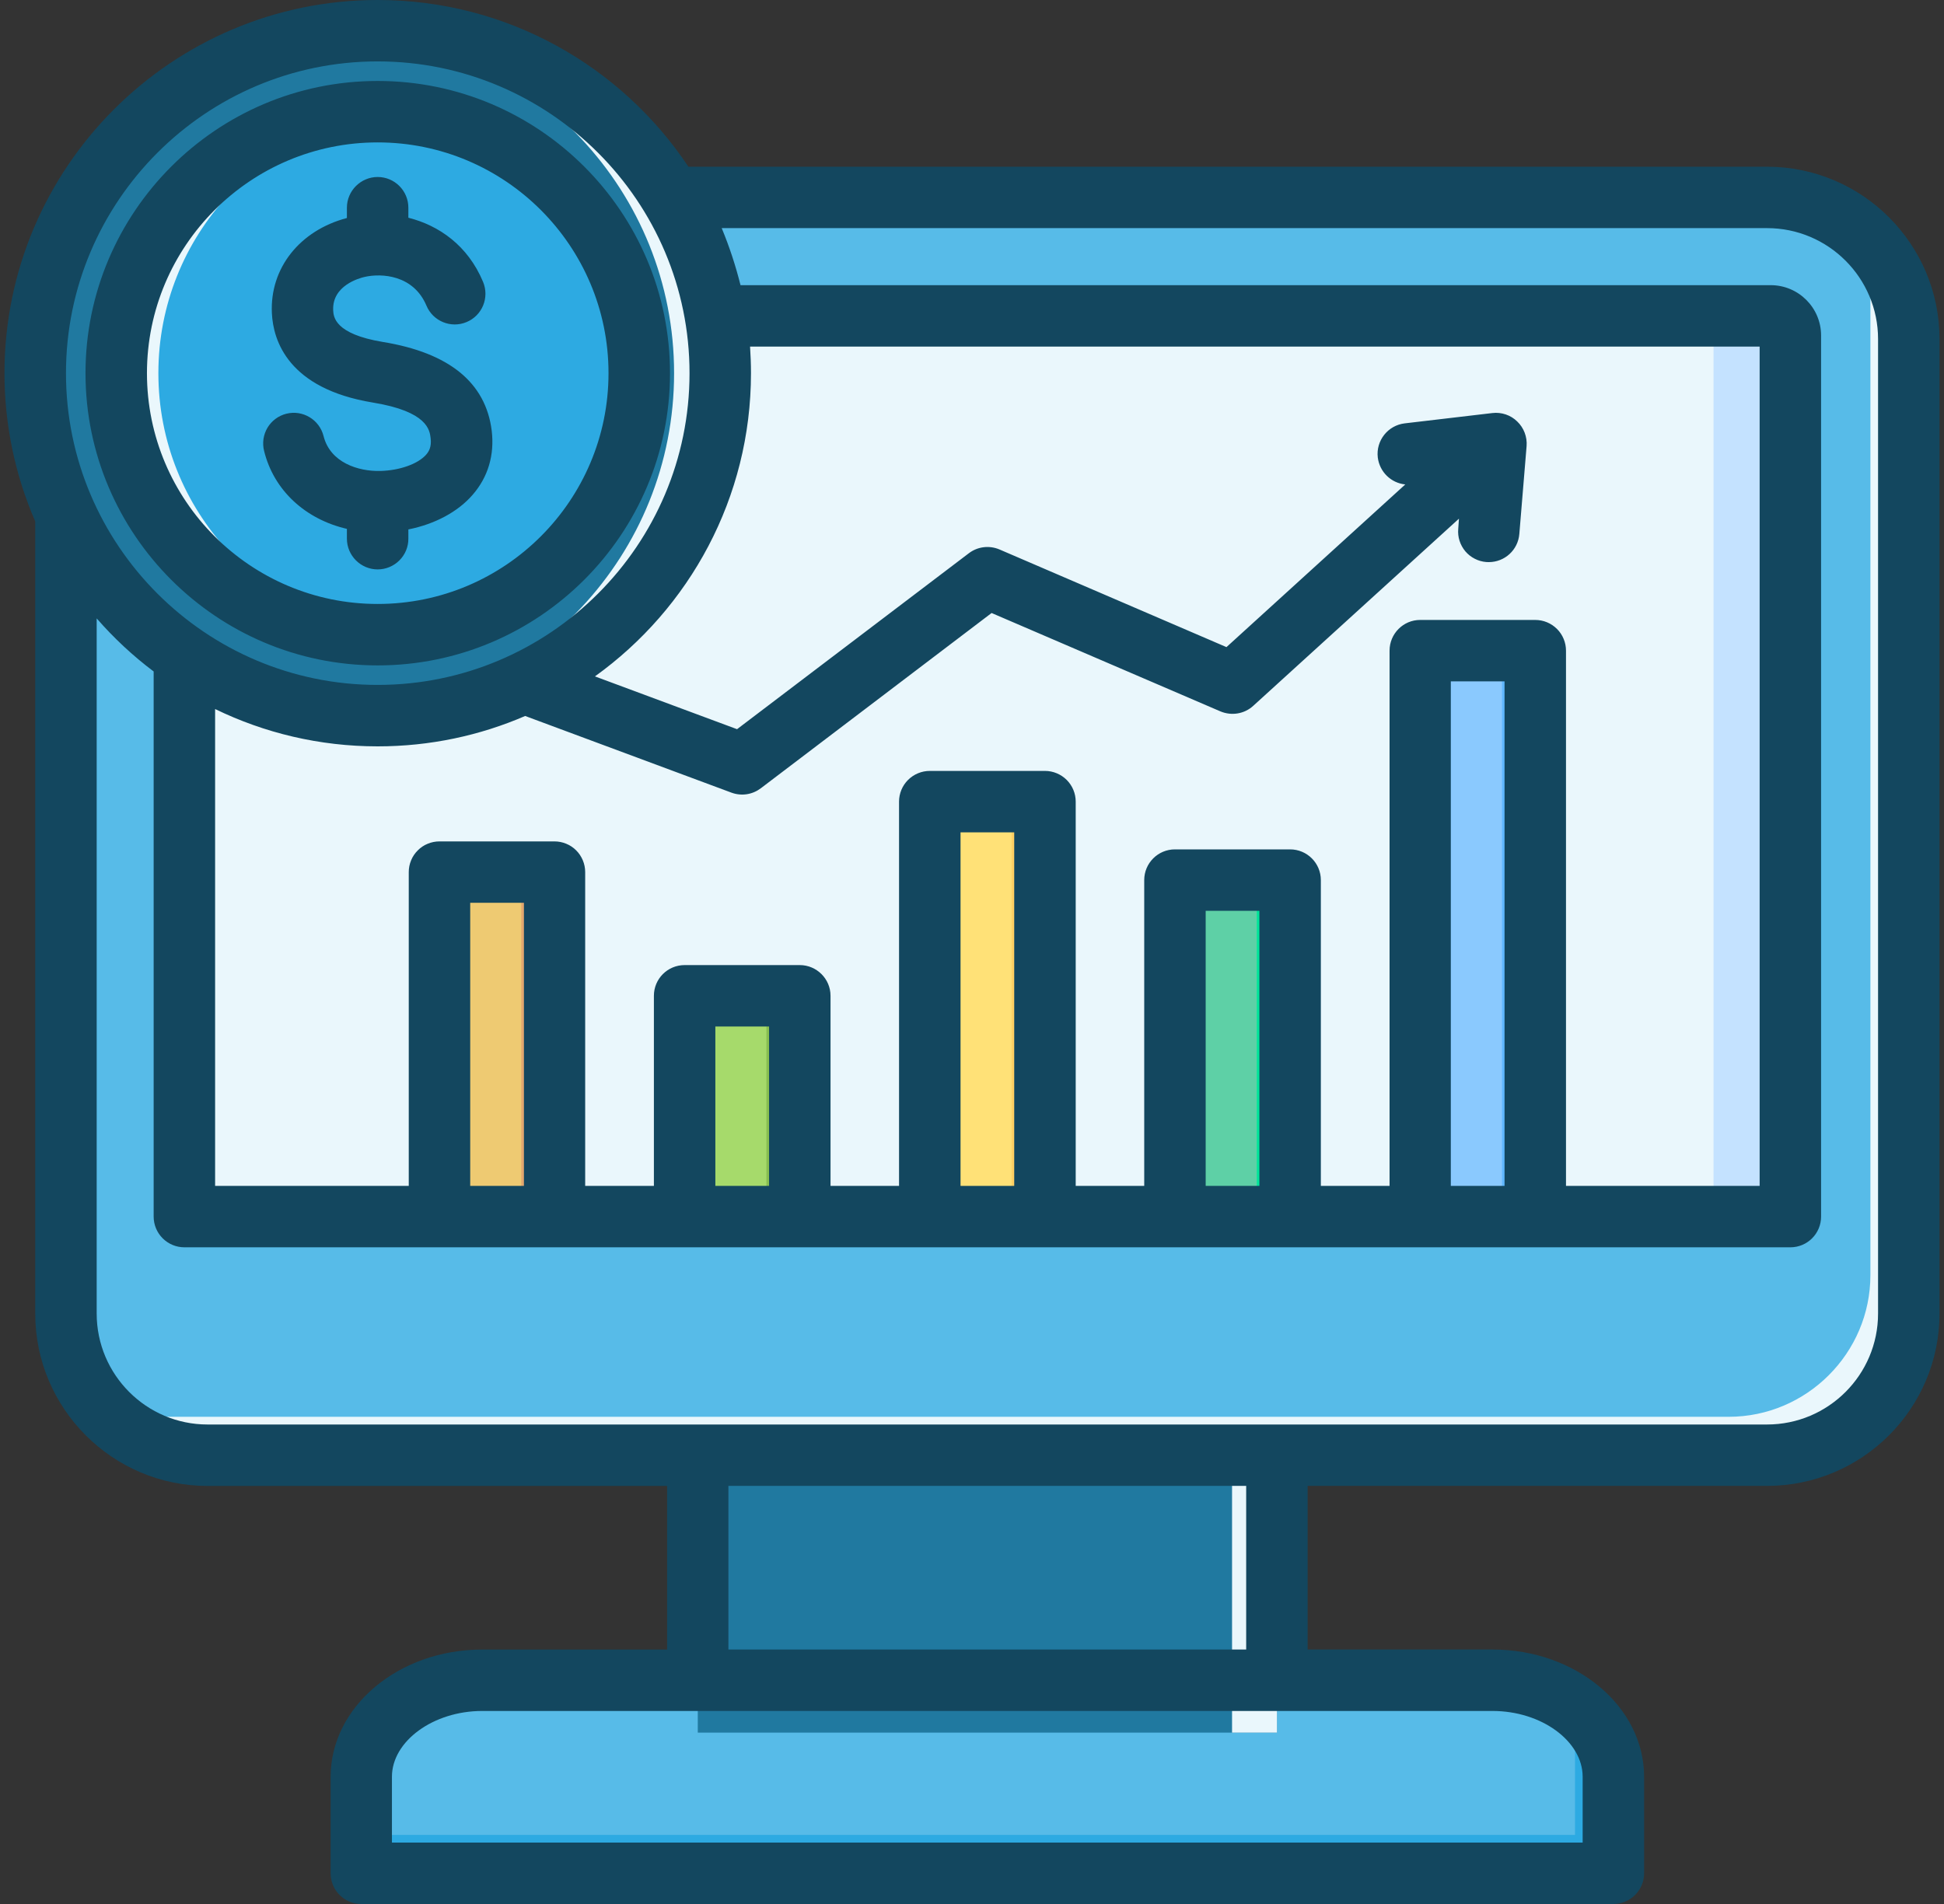 <svg width="49" height="48" viewBox="0 0 49 48" fill="none" xmlns="http://www.w3.org/2000/svg">
<rect x="0" y="0" width="49" height="48" fill="#333333" stroke="none"/>
<path fill-rule="evenodd" clip-rule="evenodd" d="M9.107 47.226H40.668V44.793C40.668 43.454 39.297 42.359 37.623 42.359H12.152C10.477 42.359 9.107 43.454 9.107 44.793L9.107 47.226Z" fill="#57BBE8"/>
<path fill-rule="evenodd" clip-rule="evenodd" d="M9.107 47.226H40.668V44.792C40.668 43.997 40.184 43.288 39.439 42.843C39.607 43.144 39.7 43.476 39.7 43.825V46.258H9.107V47.226Z" fill="#2DAAE2"/>
<path fill-rule="evenodd" clip-rule="evenodd" d="M17.588 35.365H32.187V43.68H17.588V35.365Z" fill="#2079A0"/>
<path fill-rule="evenodd" clip-rule="evenodd" d="M31.055 35.365H32.187V43.68H31.055V35.365Z" fill="#EAF7FC"/>
<path fill-rule="evenodd" clip-rule="evenodd" d="M5.233 4.977H44.542C46.506 4.977 48.113 6.584 48.113 8.548V33.115C48.113 35.079 46.506 36.686 44.542 36.686H5.233C3.269 36.686 1.662 35.079 1.662 33.115V8.548C1.662 6.584 3.269 4.977 5.233 4.977Z" fill="#57BBE8"/>
<path fill-rule="evenodd" clip-rule="evenodd" d="M46.534 5.588C47.485 6.232 48.113 7.32 48.113 8.548V33.115C48.113 35.079 46.506 36.686 44.542 36.686H5.233C4.005 36.686 2.916 36.058 2.273 35.107C2.861 35.505 3.555 35.718 4.265 35.718H43.574C45.538 35.718 47.145 34.111 47.145 32.147V7.58C47.146 6.87 46.933 6.176 46.534 5.588Z" fill="#EAF7FC"/>
<path fill-rule="evenodd" clip-rule="evenodd" d="M5.143 7.963H44.631C44.904 7.963 45.127 8.186 45.127 8.458V30.696H4.647V8.458C4.647 8.186 4.87 7.963 5.143 7.963Z" fill="#EAF7FC"/>
<path fill-rule="evenodd" clip-rule="evenodd" d="M42.696 7.963H44.631C44.904 7.963 45.127 8.186 45.127 8.458V30.696H43.191V8.458C43.191 8.186 42.968 7.963 42.696 7.963Z" fill="#C4E2FF"/>
<path fill-rule="evenodd" clip-rule="evenodd" d="M11.748 21.985H13.306C13.676 21.985 13.978 22.287 13.978 22.657V29.999C13.978 30.369 13.676 30.671 13.306 30.671H11.748C11.378 30.671 11.076 30.369 11.076 29.999V22.657C11.076 22.287 11.378 21.985 11.748 21.985Z" fill="#EECA72"/>
<path fill-rule="evenodd" clip-rule="evenodd" d="M12.467 21.985H13.306C13.676 21.985 13.978 22.287 13.978 22.657V29.999C13.978 30.369 13.676 30.67 13.306 30.67H12.467C12.837 30.67 13.139 30.369 13.139 29.999V22.657C13.139 22.287 12.837 21.985 12.467 21.985Z" fill="#E3A76F"/>
<path fill-rule="evenodd" clip-rule="evenodd" d="M17.927 25.104H19.485C19.855 25.104 20.157 25.406 20.157 25.776V29.999C20.157 30.369 19.855 30.671 19.485 30.671H17.927C17.557 30.671 17.255 30.369 17.255 29.999V25.776C17.256 25.406 17.557 25.104 17.927 25.104Z" fill="#A6DA6B"/>
<path fill-rule="evenodd" clip-rule="evenodd" d="M18.646 25.104H19.486C19.856 25.104 20.157 25.406 20.157 25.776V29.999C20.157 30.369 19.856 30.671 19.486 30.671H18.646C19.016 30.671 19.318 30.369 19.318 29.999V25.776C19.318 25.406 19.016 25.104 18.646 25.104Z" fill="#87BE50"/>
<path fill-rule="evenodd" clip-rule="evenodd" d="M24.108 20.209H25.666C26.036 20.209 26.338 20.511 26.338 20.881V29.999C26.338 30.369 26.036 30.671 25.666 30.671H24.108C23.738 30.671 23.436 30.369 23.436 29.999V20.881C23.436 20.511 23.738 20.209 24.108 20.209Z" fill="#FFE177"/>
<path fill-rule="evenodd" clip-rule="evenodd" d="M24.826 20.209H25.666C26.036 20.209 26.337 20.511 26.337 20.88V29.999C26.337 30.369 26.036 30.671 25.666 30.671H24.826C25.196 30.671 25.498 30.369 25.498 29.999V20.88C25.498 20.511 25.196 20.209 24.826 20.209Z" fill="#FFD064"/>
<path fill-rule="evenodd" clip-rule="evenodd" d="M30.288 22.188H31.846C32.216 22.188 32.518 22.489 32.518 22.859V29.999C32.518 30.369 32.216 30.671 31.846 30.671H30.288C29.918 30.671 29.616 30.369 29.616 29.999V22.859C29.616 22.489 29.918 22.188 30.288 22.188Z" fill="#5ED0A6"/>
<path fill-rule="evenodd" clip-rule="evenodd" d="M31.006 22.188H31.846C32.216 22.188 32.518 22.489 32.518 22.86V29.999C32.518 30.369 32.216 30.671 31.846 30.671H31.006C31.376 30.671 31.678 30.369 31.678 29.999V22.86C31.678 22.489 31.376 22.188 31.006 22.188Z" fill="#00E499"/>
<path fill-rule="evenodd" clip-rule="evenodd" d="M36.468 16.403H38.026C38.396 16.403 38.698 16.704 38.698 17.074V29.999C38.698 30.369 38.396 30.671 38.026 30.671H36.468C36.098 30.671 35.796 30.369 35.796 29.999V17.074C35.797 16.704 36.098 16.403 36.468 16.403Z" fill="#8AC9FE"/>
<path fill-rule="evenodd" clip-rule="evenodd" d="M37.187 16.403H38.027C38.397 16.403 38.698 16.704 38.698 17.074V29.999C38.698 30.369 38.397 30.671 38.027 30.671H37.187C37.557 30.671 37.859 30.369 37.859 29.999V17.074C37.859 16.704 37.557 16.403 37.187 16.403Z" fill="#60B7FF"/>
<path d="M9.521 18.042C14.289 18.042 18.155 14.176 18.155 9.408C18.155 4.64 14.289 0.774 9.521 0.774C4.753 0.774 0.887 4.64 0.887 9.408C0.887 14.176 4.753 18.042 9.521 18.042Z" fill="#2079A0"/>
<path fill-rule="evenodd" clip-rule="evenodd" d="M9.521 0.774C14.289 0.774 18.155 4.64 18.155 9.408C18.155 14.176 14.289 18.042 9.521 18.042C9.326 18.042 9.132 18.034 8.939 18.022C13.436 17.722 16.991 13.981 16.991 9.408C16.991 4.835 13.436 1.093 8.939 0.794C9.133 0.781 9.327 0.774 9.521 0.774Z" fill="#EAF7FC"/>
<path d="M9.521 16C13.162 16 16.113 13.049 16.113 9.408C16.113 5.767 13.162 2.815 9.521 2.815C5.88 2.815 2.928 5.767 2.928 9.408C2.928 13.049 5.88 16 9.521 16Z" fill="#2DAAE2"/>
<path fill-rule="evenodd" clip-rule="evenodd" d="M9.521 2.815C5.88 2.815 2.928 5.767 2.928 9.408C2.928 13.049 5.88 16 9.521 16C9.7 16 9.877 15.993 10.053 15.979C6.66 15.708 3.992 12.87 3.992 9.408C3.992 5.946 6.66 3.107 10.053 2.837C9.876 2.822 9.698 2.815 9.521 2.815Z" fill="#EAF7FC"/>
<path fill-rule="evenodd" clip-rule="evenodd" d="M9.519 3.59C12.732 3.59 15.338 6.2 15.338 9.408C15.338 12.617 12.732 15.226 9.519 15.226C6.311 15.226 3.704 12.617 3.704 9.408C3.704 6.2 6.311 3.59 9.519 3.59ZM9.519 16.775C13.584 16.775 16.888 13.47 16.888 9.408C16.888 5.346 13.584 2.041 9.519 2.041C5.459 2.041 2.155 5.346 2.155 9.408C2.155 13.47 5.459 16.775 9.519 16.775ZM10.745 11.458C10.54 11.695 10.075 11.861 9.587 11.873C9.031 11.887 8.325 11.664 8.156 10.995C8.052 10.579 7.632 10.327 7.218 10.43C7.119 10.455 7.026 10.499 6.945 10.559C6.863 10.62 6.794 10.696 6.742 10.783C6.69 10.87 6.656 10.967 6.641 11.068C6.627 11.168 6.632 11.271 6.657 11.369C6.903 12.367 7.701 13.092 8.744 13.333V13.58C8.744 14.008 9.095 14.355 9.519 14.355C9.621 14.355 9.721 14.335 9.815 14.296C9.909 14.257 9.995 14.2 10.067 14.128C10.139 14.056 10.196 13.971 10.235 13.877C10.274 13.783 10.294 13.682 10.293 13.58V13.347C10.963 13.213 11.542 12.904 11.916 12.471C12.303 12.025 12.467 11.468 12.394 10.858C12.244 9.647 11.323 8.894 9.651 8.621C8.43 8.419 8.407 7.984 8.398 7.82C8.371 7.2 9.054 7.012 9.191 6.981C9.619 6.884 10.421 6.929 10.749 7.705C10.913 8.099 11.369 8.285 11.761 8.119C12.157 7.954 12.34 7.5 12.176 7.106C11.793 6.189 11.064 5.683 10.293 5.489V5.236C10.293 4.809 9.947 4.462 9.519 4.462C9.095 4.462 8.744 4.809 8.744 5.236V5.496C7.555 5.809 6.798 6.762 6.853 7.895C6.885 8.586 7.263 9.798 9.4 10.149C10.777 10.374 10.831 10.844 10.854 11.045C10.882 11.266 10.809 11.383 10.745 11.458ZM47.338 33.115V8.548C47.338 7.006 46.084 5.751 44.54 5.751H18.191C18.385 6.218 18.543 6.699 18.665 7.189H44.631C45.333 7.189 45.902 7.758 45.902 8.459V30.67C45.902 31.098 45.556 31.445 45.128 31.445H4.648C4.546 31.445 4.445 31.425 4.351 31.386C4.257 31.347 4.172 31.29 4.1 31.218C4.028 31.146 3.971 31.061 3.932 30.967C3.893 30.873 3.873 30.772 3.873 30.67V16.928C3.349 16.534 2.868 16.085 2.437 15.59V33.115C2.437 34.658 3.691 35.912 5.231 35.912H44.54C46.084 35.912 47.338 34.658 47.338 33.115ZM31.411 41.585H18.36V37.46H31.411V41.585ZM39.892 44.793V46.452H9.879V44.793C9.879 43.894 10.923 43.134 12.153 43.134H37.622C38.852 43.134 39.892 43.894 39.892 44.793ZM9.519 1.548C5.185 1.548 1.663 5.075 1.663 9.408C1.663 13.742 5.185 17.267 9.519 17.267C13.857 17.267 17.38 13.742 17.38 9.408C17.38 5.075 13.857 1.548 9.519 1.548ZM13.206 29.896H11.852V22.76H13.206V29.896ZM19.385 29.896H18.031V25.878H19.385V29.896ZM25.564 29.896H24.211V20.984H25.564V29.896ZM31.744 29.896H30.39V22.962H31.744V29.896ZM38.698 15.629C38.799 15.629 38.9 15.649 38.994 15.688C39.088 15.727 39.173 15.784 39.245 15.856C39.317 15.927 39.374 16.013 39.413 16.107C39.452 16.201 39.472 16.301 39.472 16.403V29.896H44.353V8.738H18.906C18.92 8.959 18.929 9.183 18.929 9.408C18.929 12.554 17.375 15.343 14.996 17.052L18.578 18.383L24.42 13.948C24.639 13.78 24.935 13.742 25.195 13.853L30.914 16.314L35.421 12.213C35.066 12.178 34.774 11.901 34.728 11.533C34.678 11.109 34.983 10.723 35.407 10.673L37.617 10.413C37.845 10.386 38.078 10.463 38.242 10.625C38.325 10.704 38.389 10.801 38.43 10.908C38.471 11.016 38.488 11.131 38.479 11.245L38.296 13.46C38.264 13.865 37.927 14.171 37.526 14.171C37.503 14.171 37.485 14.171 37.462 14.169C37.361 14.161 37.262 14.133 37.172 14.086C37.081 14.04 37.001 13.976 36.935 13.899C36.87 13.821 36.82 13.731 36.789 13.634C36.758 13.538 36.747 13.436 36.756 13.334L36.774 13.076L31.588 17.795C31.365 17.999 31.042 18.053 30.759 17.933L24.994 15.454L19.175 19.874C19.071 19.952 18.949 20.004 18.82 20.023C18.691 20.042 18.559 20.028 18.437 19.983L13.237 18.05C12.098 18.543 10.84 18.816 9.519 18.816C8.051 18.816 6.662 18.478 5.422 17.875V29.896H10.303V21.986C10.303 21.884 10.323 21.784 10.362 21.69C10.4 21.596 10.458 21.51 10.53 21.439C10.601 21.366 10.687 21.309 10.781 21.271C10.875 21.232 10.976 21.212 11.077 21.212H13.976C14.077 21.212 14.178 21.232 14.272 21.271C14.366 21.309 14.452 21.366 14.524 21.439C14.595 21.51 14.652 21.596 14.691 21.69C14.73 21.784 14.75 21.884 14.75 21.986V29.896H16.482V25.104C16.482 24.676 16.828 24.33 17.257 24.33H20.16C20.583 24.33 20.934 24.676 20.934 25.104V29.896H22.661V20.209C22.661 20.108 22.681 20.007 22.72 19.913C22.759 19.819 22.816 19.734 22.888 19.662C22.96 19.59 23.046 19.533 23.14 19.494C23.234 19.455 23.334 19.435 23.436 19.435H26.339C26.441 19.435 26.541 19.455 26.635 19.494C26.729 19.533 26.815 19.59 26.887 19.662C26.959 19.734 27.016 19.819 27.055 19.913C27.094 20.007 27.114 20.108 27.114 20.209V29.896H28.841V22.187C28.841 21.761 29.187 21.413 29.615 21.413H32.518C32.947 21.413 33.293 21.761 33.293 22.187V29.896H35.025V16.403C35.025 15.976 35.371 15.629 35.795 15.629L38.698 15.629ZM37.923 29.896H36.569V17.177H37.923V29.896ZM44.54 4.203H17.352C15.666 1.671 12.786 0 9.519 0C4.333 0 0.113 4.22 0.113 9.408C0.113 10.694 0.376 11.965 0.888 13.144V33.115C0.888 35.511 2.838 37.461 5.231 37.461H16.815V41.586H12.153C10.047 41.586 8.334 43.025 8.334 44.793V47.226C8.334 47.654 8.68 48 9.104 48H40.666C40.768 48 40.868 47.98 40.962 47.941C41.056 47.902 41.142 47.845 41.214 47.773C41.286 47.702 41.343 47.616 41.382 47.522C41.421 47.428 41.441 47.327 41.441 47.226V44.793C41.441 43.025 39.727 41.585 37.622 41.585H32.96V37.46H44.539C46.937 37.46 48.887 35.511 48.887 33.115V8.548C48.887 6.152 46.937 4.203 44.54 4.203Z" fill="#13475F"/>
</svg>

